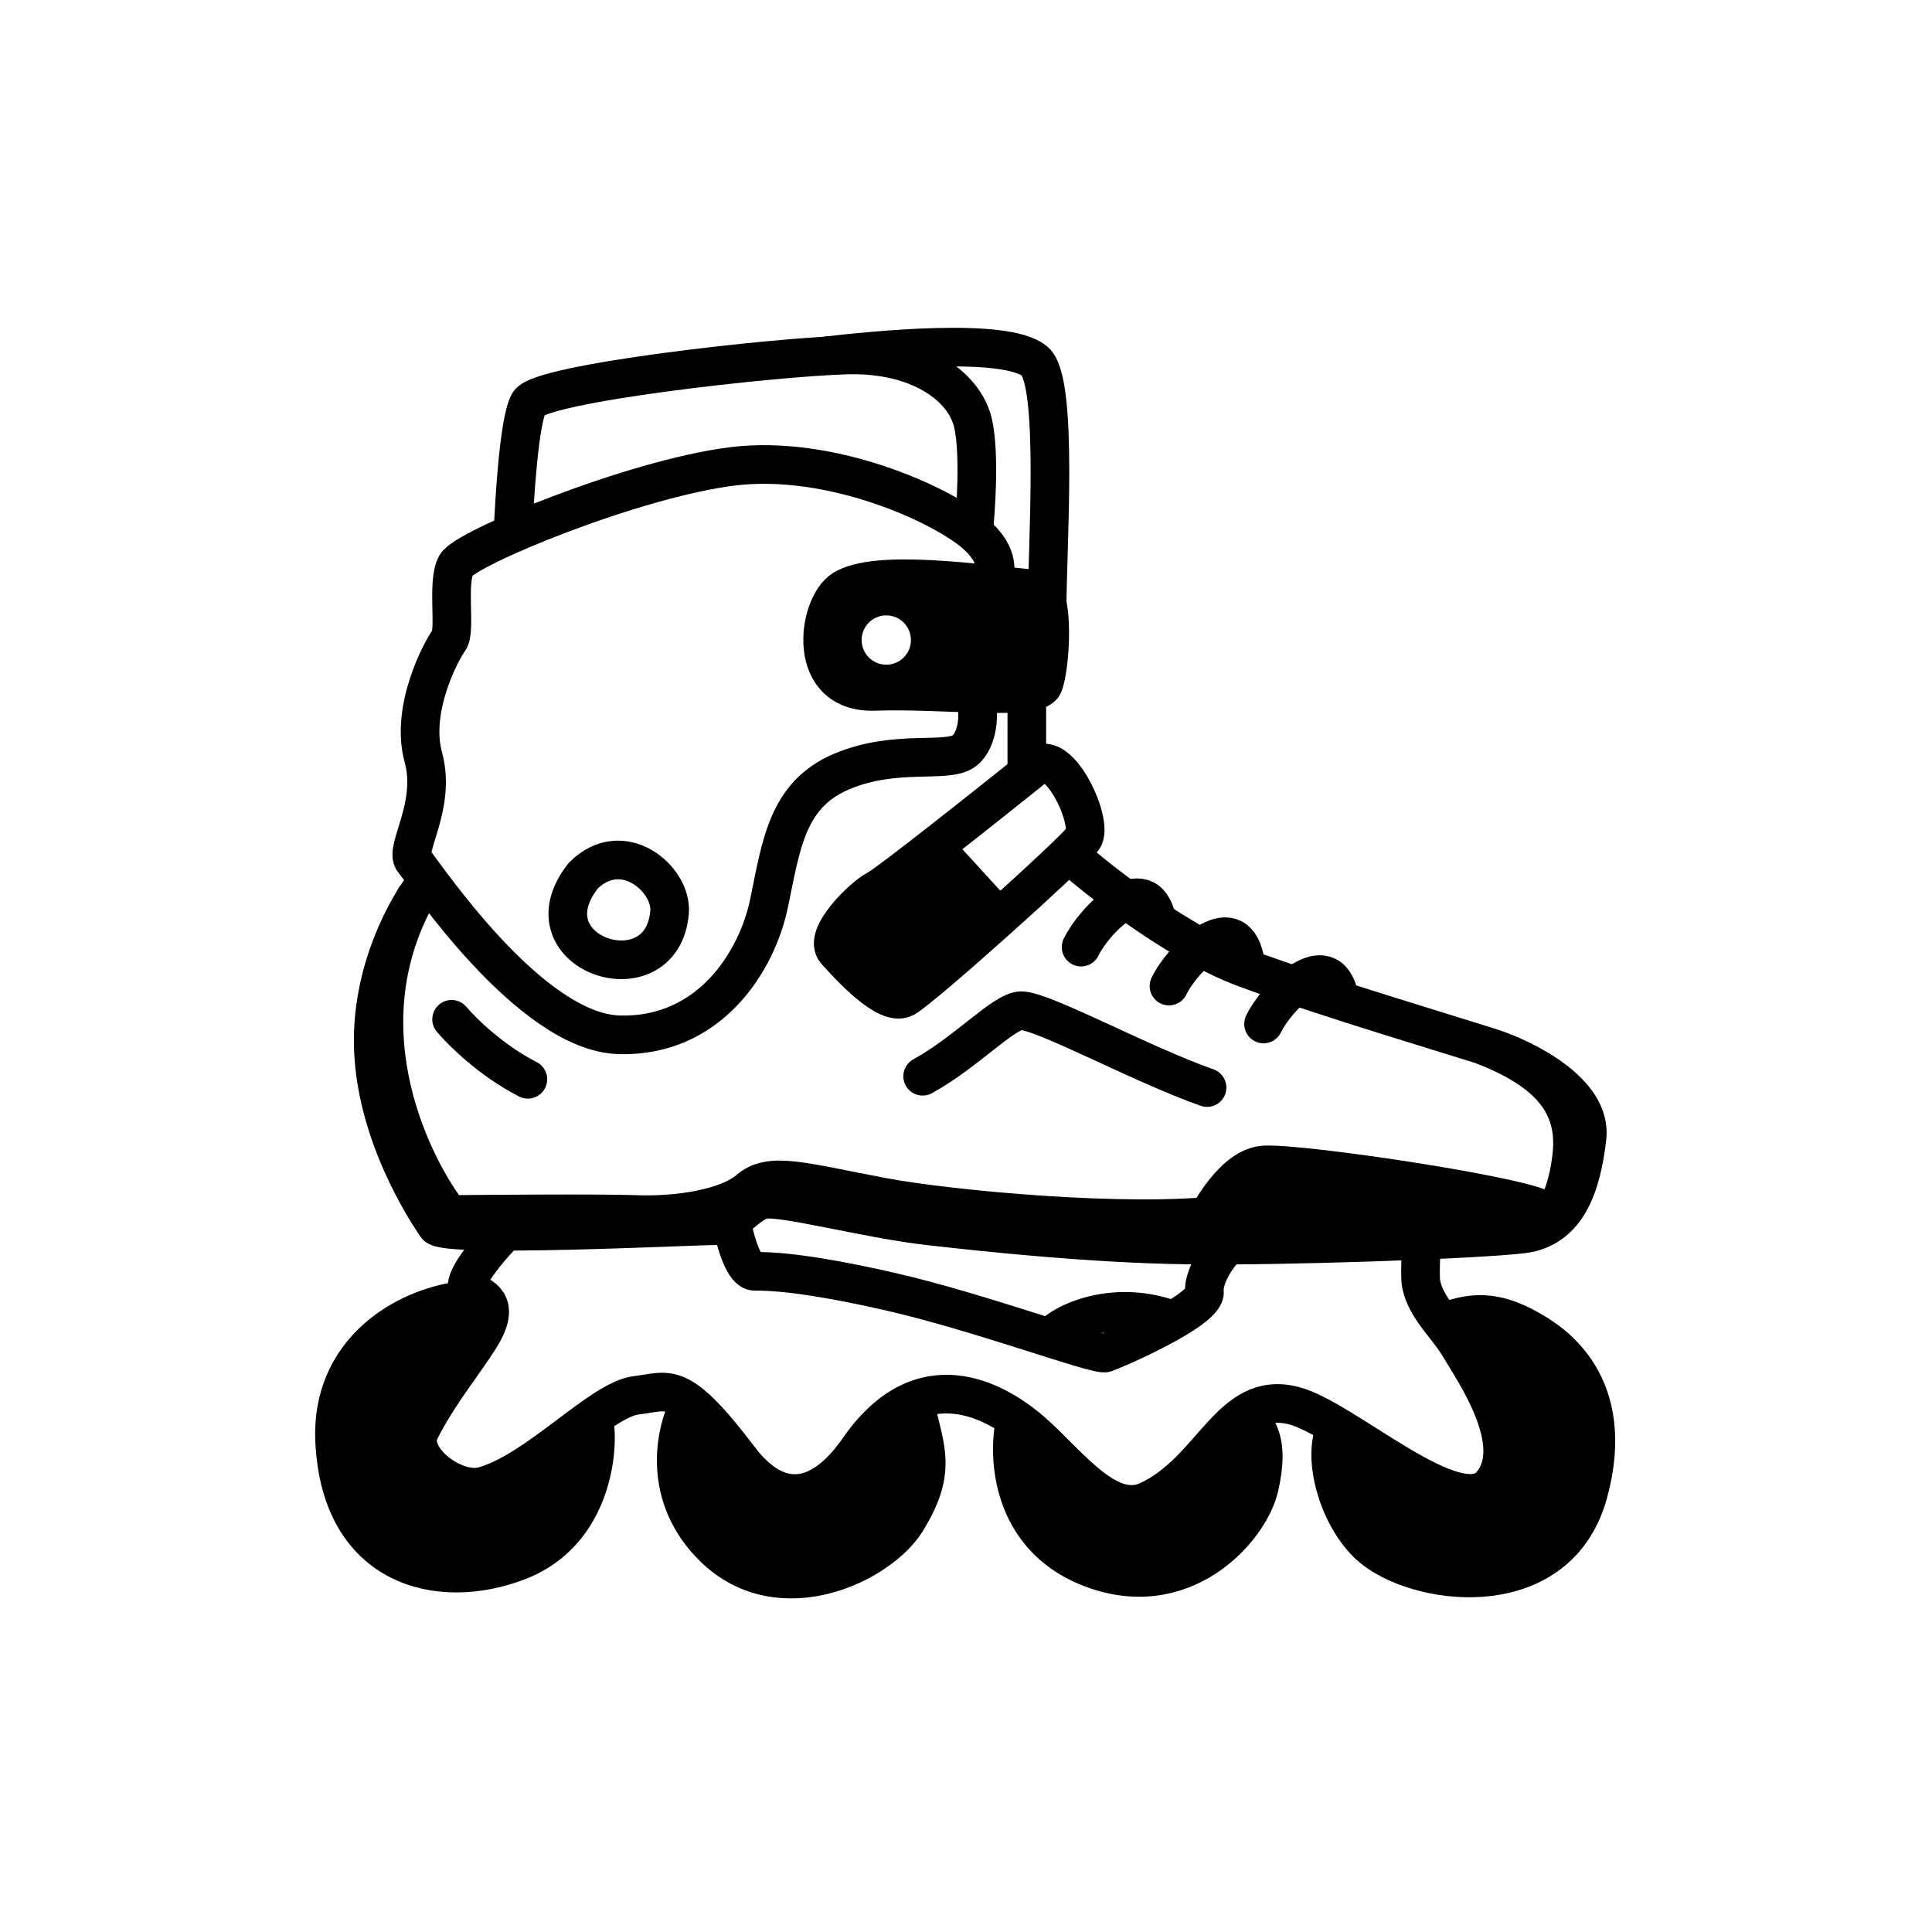 <svg width="100" height="100" viewBox="0 0 100 100" fill="none" xmlns="http://www.w3.org/2000/svg">
<path d="M26.552 27.685C26.621 25.754 26.883 21.685 27.38 20.857C28.001 19.822 40.105 18.477 43.829 18.374C47.554 18.27 49.965 19.997 50.378 21.963C50.709 23.535 50.516 26.409 50.378 27.685" stroke="black" stroke-width="2"/>
<path d="M42.77 18.416C45.091 18.156 52.031 17.417 53.56 18.698C54.803 19.739 54.198 28.391 54.198 31.517" stroke="black" stroke-width="2"/>
<path d="M43.637 30.511C45.354 29.419 50.769 30.226 53.702 30.511C54.622 30.595 54.368 34.594 54.001 35.449C53.635 36.305 48.88 35.663 45.274 35.785C41.668 35.907 42.293 31.367 43.637 30.511Z" stroke="black" stroke-width="2"/>
<path d="M51.48 30.028C51.438 29.692 51.864 28.814 50.453 27.604C48.688 26.092 43.018 23.509 37.915 24.139C32.812 24.769 24.117 28.36 23.613 29.242C23.109 30.124 23.613 32.644 23.235 33.148C22.857 33.653 21.219 36.677 21.912 39.197C22.605 41.717 20.904 43.985 21.408 44.552C21.912 45.119 27.393 53.436 32.056 53.562C36.718 53.688 39.175 49.781 39.805 46.757C40.435 43.733 40.729 41.131 43.564 39.934C46.399 38.737 49.041 39.546 49.923 38.853C50.628 38.298 50.746 36.842 50.453 36.127" stroke="black" stroke-width="2"/>
<path d="M45.401 46.033C45.97 45.749 51.134 41.65 53.645 39.637C54.833 38.687 56.63 42.622 56.062 43.403C55.493 44.185 47.746 51.15 46.822 51.648C45.898 52.145 43.98 50.013 43.269 49.231C42.558 48.45 44.69 46.388 45.401 46.033Z" stroke="black" stroke-width="2"/>
<path d="M48.67 44.185L51.655 47.455" stroke="black" stroke-width="2"/>
<path d="M55.706 44.54C57.27 45.891 61.193 48.89 64.377 50.084C68.356 51.576 75.819 53.779 77.311 54.277C78.804 54.775 82.429 56.48 82.144 58.897C81.86 61.313 81.149 63.587 78.804 63.872C76.459 64.156 66.438 64.511 61.463 64.44C56.488 64.369 51.157 63.801 48.03 63.445C44.903 63.09 40.425 61.882 39.502 62.095C38.578 62.308 38.08 63.445 36.943 63.445C35.806 63.445 23.013 64.085 22.586 63.445C22.16 62.806 19.317 58.612 19.317 53.851C19.317 50.041 21.118 46.862 22.018 45.748" stroke="black" stroke-width="2"/>
<path d="M59.878 47.616C59.309 44.936 56.649 47.596 55.958 49.023" stroke="black" stroke-width="2" stroke-linecap="round"/>
<path d="M64.427 49.631C63.857 46.951 61.198 49.611 60.507 51.039" stroke="black" stroke-width="2" stroke-linecap="round"/>
<path d="M69.321 51.592C68.752 48.912 66.092 51.572 65.401 53" stroke="black" stroke-width="2" stroke-linecap="round"/>
<path d="M65.406 60.301C63.923 60.418 62.641 62.594 62.039 63.912C63.047 63.765 64.987 63.951 65.846 63.912C66.919 63.863 80.094 63.424 79.996 62.74C79.899 62.057 67.261 60.154 65.406 60.301Z" fill="black" stroke="black" stroke-width="2" stroke-linecap="round"/>
<path d="M30.186 45.329C32.228 43.287 34.799 45.509 34.657 47.214C34.279 51.758 27.021 49.364 30.186 45.329Z" stroke="black" stroke-width="2" stroke-linecap="round"/>
<path d="M23.375 52.759C23.901 53.391 25.427 54.895 27.322 55.864" stroke="black" stroke-width="2" stroke-linecap="round"/>
<path d="M47.756 55.707C50.038 54.452 51.962 52.315 52.861 52.315C53.985 52.315 59.094 55.105 62.477 56.292" stroke="black" stroke-width="2" stroke-linecap="round"/>
<path d="M25.872 64.042C25.621 64.293 23.558 66.557 24.363 66.859C25.168 67.16 25.848 67.629 24.842 69.238C24.037 70.526 22.666 72.183 21.732 74.052C21.035 75.447 23.527 77.349 25.036 76.917C27.854 76.112 31.091 72.437 32.942 72.219C34.662 72.017 35.113 71.344 38.288 75.524C40.238 78.091 42.464 77.858 44.444 75.005C47.749 70.243 51.569 72.638 53.039 73.793C55.038 75.365 57.212 78.712 59.437 77.673C62.808 76.098 63.648 71.902 66.968 72.757C69.595 73.434 75.447 78.901 77.194 76.833C78.94 74.764 76.287 70.963 75.576 69.756C74.896 68.602 73.817 67.73 73.561 66.468C73.464 65.988 73.595 64.427 73.561 64.042C70.761 64.042 64.999 64.042 64.356 64.042C63.551 64.042 62.243 65.903 62.343 66.859C62.444 67.814 57.665 69.877 57.212 70.028C56.76 70.179 50.723 67.915 46.095 66.859C41.467 65.802 39.706 65.802 39.052 65.802C38.529 65.802 38.096 64.36 37.945 63.639" stroke="black" stroke-width="2" stroke-linecap="round"/>
<path d="M24.625 67.275C21.835 67.275 17.059 69.413 17.323 74.637C17.653 81.166 22.748 82.387 26.837 80.799C31.16 79.12 30.97 73.877 30.706 73.547" stroke="black" stroke-width="2" stroke-linecap="round"/>
<path d="M35.631 72.804C34.936 74.14 34.231 77.474 36.967 80.125C40.386 83.438 45.53 80.954 46.905 78.736C48.492 76.177 47.921 75.102 47.386 72.804" stroke="black" stroke-width="2" stroke-linecap="round"/>
<path d="M52.533 73.633C52.148 75.445 52.36 79.473 56.285 81.089C61.191 83.109 64.682 79.165 65.183 76.952C65.761 74.403 64.948 74.026 64.756 73.353" stroke="black" stroke-width="2" stroke-linecap="round"/>
<path d="M69.15 73.931C68.368 75.449 69.333 78.843 71.173 80.231C73.795 82.208 80.669 82.914 82.21 77.288C83.75 71.662 80.338 69.513 79.353 68.93C77.703 67.953 76.455 67.768 74.811 68.418" stroke="black" stroke-width="2" stroke-linecap="round"/>
<path d="M53.148 35.995C53.148 36.976 53.148 39.095 53.148 39.72" stroke="black" stroke-width="2" stroke-linecap="round"/>
<path d="M43.183 48.172L48.652 43.697L51.946 47.24L47.658 50.844L45.793 51.715L43.183 48.172Z" fill="black" stroke="black"/>
<path fill-rule="evenodd" clip-rule="evenodd" d="M52.304 30.363C49.291 30.033 45.108 29.575 43.637 30.511C42.293 31.367 41.668 35.907 45.274 35.785C46.538 35.742 47.944 35.793 49.252 35.841C51.675 35.929 53.763 36.005 54.001 35.449C54.368 34.594 54.622 30.595 53.702 30.511C53.281 30.47 52.809 30.419 52.304 30.363ZM45.874 34.404C46.579 34.404 47.15 33.833 47.15 33.128C47.15 32.424 46.579 31.852 45.874 31.852C45.169 31.852 44.598 32.424 44.598 33.128C44.598 33.833 45.169 34.404 45.874 34.404Z" fill="black"/>
<path d="M54.247 69.359C54.957 68.385 57.845 67.164 60.856 68.393" stroke="black" stroke-width="2"/>
<path d="M19.96 68.894L24.479 67.199L25.361 68.894L23.406 71.279C22.935 71.995 22.25 74.385 22.205 74.656C22.16 74.927 23.255 75.861 23.406 76.294L27.416 75.334L30.58 73.695L31.145 74.656L30.58 77.819L28.546 80.7C27.191 80.87 24.355 81.22 23.858 81.265C23.36 81.31 21.052 80.907 19.96 80.7L17.87 77.424L17.475 72.17L19.96 68.894Z" fill="black"/>
<path d="M35.06 75.575L36.076 72.626L37.522 73.993L39.649 76.625C40.462 76.625 42.441 77.19 43.051 76.139C43.642 75.121 44.551 74.287 45.331 73.642L46.958 72.626L47.62 73.642C47.806 74.778 48.179 77.131 48.179 77.456C48.179 77.782 46.619 79.626 45.84 80.507L42.077 82.033L38.416 81.117L36.076 79.083L35.06 75.575Z" fill="black"/>
<path d="M52.862 76.393V73.671L54.224 74.393L57.238 77.433H60.597L63.116 74.393L64.432 72.406L65.307 75.323C65.064 76.457 64.549 78.784 64.432 79.018C64.315 79.251 62.309 80.671 61.321 81.351H57.724L54.224 79.893L52.862 76.393Z" fill="black"/>
<path d="M69.15 77.36V74.262L72.076 75.41L75.954 77.36L77.713 75.41L75.954 71.394L74.6 68.182H77.41L80.737 69.96L81.999 72.14C82.229 73.115 82.688 75.134 82.688 75.41C82.688 75.754 81.713 78.966 81.713 79.31C81.713 79.586 79.992 80.496 79.131 80.916L75.345 81.375L71.617 80.916L69.15 77.36Z" fill="black"/>
<path d="M63.451 62.863C58.43 63.498 49.08 62.603 45.692 61.964C41.457 61.165 39.879 60.626 38.76 61.584C37.641 62.543 35.084 62.943 32.927 62.863C31.201 62.799 25.763 62.836 23.259 62.863C21.501 60.626 17.658 53.41 21.563 46.343" stroke="black" stroke-width="2"/>
<path d="M76.775 54.109C80.655 55.615 81.634 57.536 81.344 59.916C81.022 62.566 80.052 63.299 79.75 63.407" stroke="black" stroke-width="2"/>
</svg>
